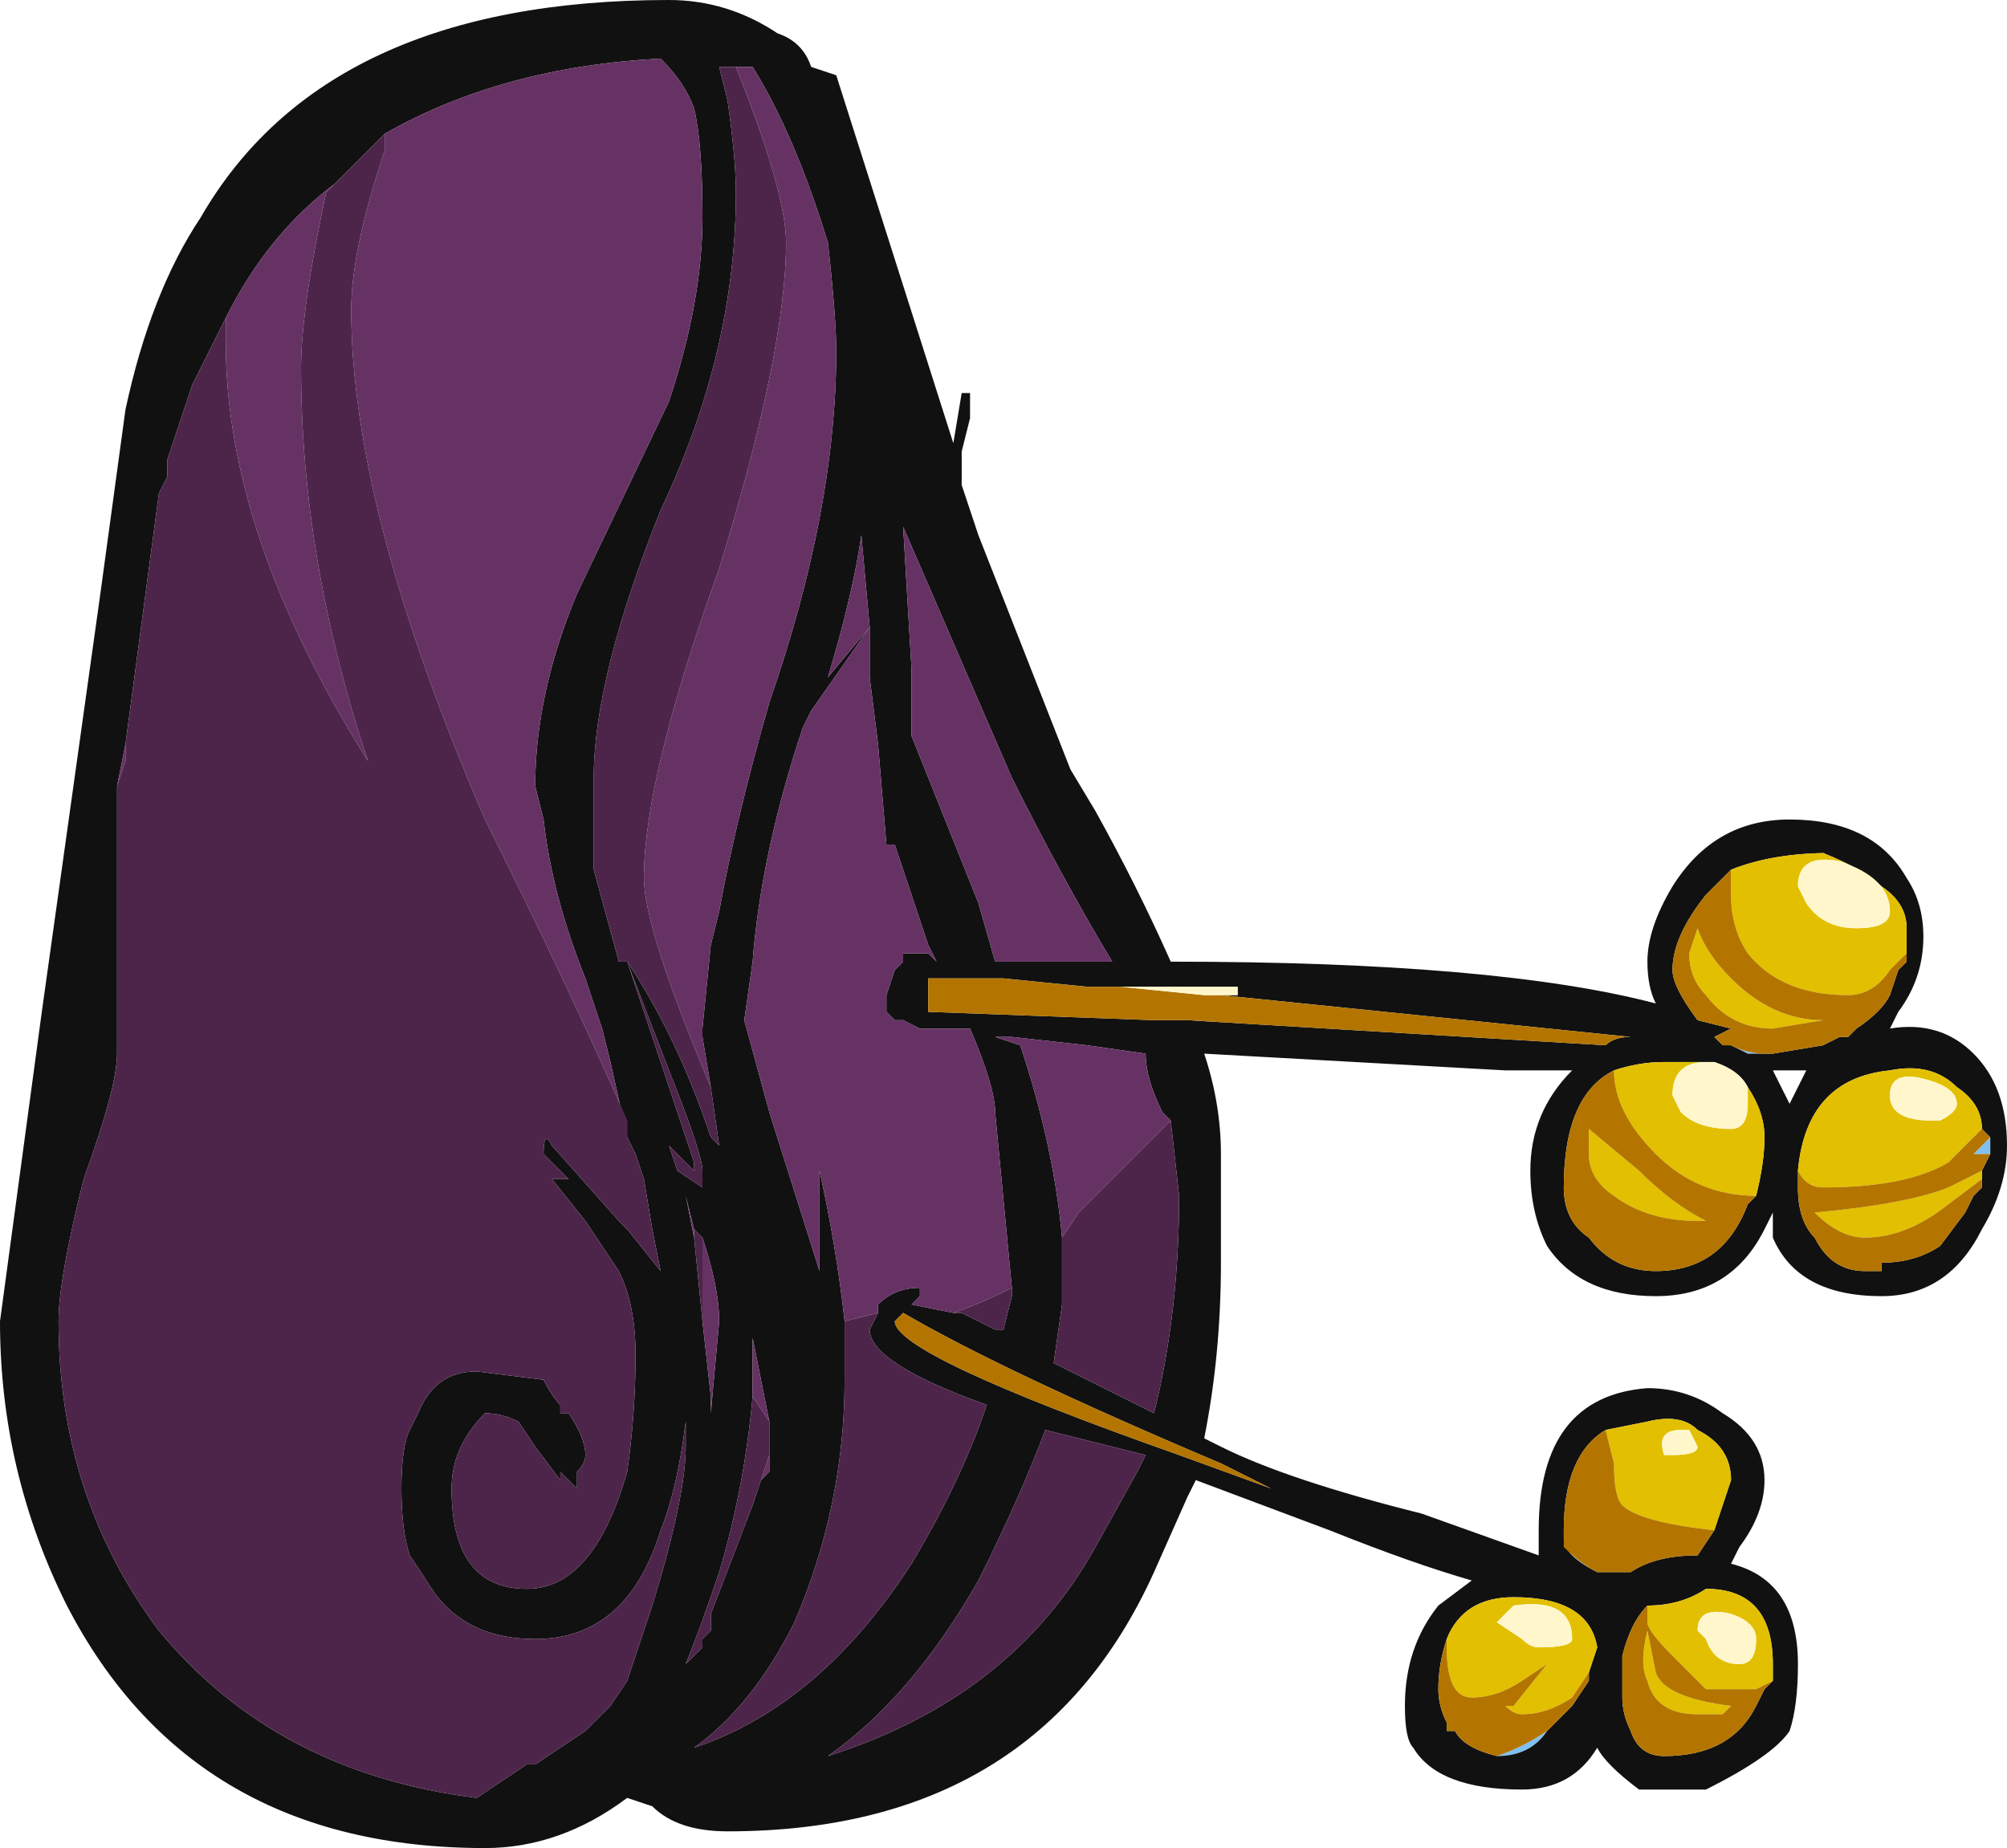 <?xml version="1.0" encoding="UTF-8" standalone="no"?>
<svg xmlns:ffdec="https://www.free-decompiler.com/flash" xmlns:xlink="http://www.w3.org/1999/xlink" ffdec:objectType="shape" height="11.05px" width="12.0px" xmlns="http://www.w3.org/2000/svg">
  <g transform="matrix(1.0, 0.0, 0.0, 1.0, 6.0, 11.05)">
    <path d="M4.35 -4.8 Q4.45 -4.75 4.55 -4.75 L4.45 -4.75 4.35 -4.8 M5.9 -4.25 L5.9 -4.15 5.8 -4.15 5.9 -4.25 M2.95 -0.55 Q3.1 -0.6 3.25 -0.7 3.15 -0.55 2.95 -0.55 M3.35 -1.85 L3.35 -1.8 Q3.45 -1.7 3.55 -1.65 3.45 -1.7 3.4 -1.75 3.35 -1.8 3.35 -1.85" fill="#80c0f0" fill-rule="evenodd" stroke="none"/>
    <path d="M5.4 -5.35 L5.4 -5.5 Q5.4 -5.65 5.25 -5.75 5.15 -5.85 4.9 -5.95 L4.95 -5.95 Q4.6 -5.95 4.35 -5.85 L4.2 -5.7 Q4.0 -5.45 4.0 -5.25 4.0 -5.15 4.15 -4.95 L4.35 -4.9 4.25 -4.85 4.3 -4.8 4.35 -4.8 4.45 -4.75 4.55 -4.75 4.6 -4.75 4.9 -4.8 5.0 -4.85 5.05 -4.85 5.1 -4.9 Q5.25 -5.0 5.3 -5.1 L5.35 -5.25 5.4 -5.3 5.4 -5.35 M5.5 -5.45 Q5.5 -5.2 5.35 -5.0 L5.3 -4.9 Q5.6 -4.95 5.8 -4.75 6.0 -4.55 6.0 -4.2 6.0 -3.95 5.85 -3.7 5.65 -3.3 5.25 -3.3 4.75 -3.3 4.6 -3.65 L4.6 -3.8 4.55 -3.7 Q4.35 -3.3 3.9 -3.3 3.45 -3.3 3.25 -3.6 3.15 -3.8 3.15 -4.05 3.15 -4.4 3.4 -4.65 L3.0 -4.65 1.2 -4.75 Q1.3 -4.45 1.3 -4.15 L1.3 -3.5 Q1.3 -2.95 1.2 -2.45 L1.3 -2.4 Q1.7 -2.2 2.5 -2.0 L3.2 -1.75 Q3.2 -1.8 3.2 -1.9 3.2 -2.7 3.85 -2.75 4.1 -2.75 4.3 -2.6 4.55 -2.45 4.55 -2.2 4.55 -2.0 4.4 -1.8 L4.35 -1.7 Q4.75 -1.6 4.75 -1.1 4.75 -0.85 4.7 -0.7 4.6 -0.55 4.2 -0.35 L3.8 -0.35 Q3.6 -0.5 3.55 -0.6 3.4 -0.35 3.1 -0.35 2.6 -0.35 2.45 -0.6 2.4 -0.65 2.4 -0.85 2.4 -1.2 2.6 -1.45 L2.8 -1.6 Q2.45 -1.7 1.95 -1.9 L1.15 -2.2 1.1 -2.1 0.9 -1.65 Q0.2 -0.1 -1.65 -0.1 -1.95 -0.1 -2.1 -0.25 L-2.25 -0.3 Q-2.65 0.0 -3.1 0.0 -4.85 0.0 -5.6 -1.45 -6.0 -2.25 -6.0 -3.15 L-5.75 -5.0 -5.4 -7.5 -5.25 -8.6 Q-5.1 -9.3 -4.8 -9.75 -4.05 -11.05 -2.0 -11.05 -1.65 -11.05 -1.35 -10.85 -1.2 -10.8 -1.15 -10.65 L-1.0 -10.6 -0.3 -8.4 -0.25 -8.7 -0.2 -8.7 -0.2 -8.55 -0.25 -8.35 -0.25 -8.15 -0.15 -7.85 0.4 -6.45 0.55 -6.2 Q0.8 -5.75 1.0 -5.3 2.95 -5.3 3.9 -5.05 3.85 -5.15 3.85 -5.3 3.85 -5.5 4.0 -5.75 4.25 -6.15 4.7 -6.15 5.2 -6.15 5.4 -5.8 5.5 -5.65 5.5 -5.45 M4.25 -4.7 L3.95 -4.7 Q3.8 -4.7 3.65 -4.65 3.35 -4.5 3.35 -3.95 3.35 -3.75 3.5 -3.65 3.65 -3.45 3.9 -3.45 4.3 -3.45 4.45 -3.85 L4.5 -3.9 Q4.55 -4.1 4.55 -4.25 4.55 -4.4 4.45 -4.55 4.4 -4.65 4.25 -4.7 M0.7 -5.15 L0.5 -5.15 0.0 -5.2 -0.45 -5.2 -0.45 -5.0 0.9 -4.95 1.1 -4.95 3.6 -4.8 Q3.65 -4.85 3.75 -4.85 L1.3 -5.1 1.4 -5.1 1.4 -5.15 0.7 -5.15 M5.85 -4.3 Q5.85 -4.45 5.7 -4.55 5.55 -4.7 5.3 -4.65 4.8 -4.6 4.75 -4.05 L4.75 -3.95 Q4.75 -3.75 4.85 -3.65 4.95 -3.45 5.15 -3.45 L5.25 -3.45 5.25 -3.5 Q5.45 -3.5 5.6 -3.6 L5.75 -3.8 5.8 -3.9 5.85 -3.95 5.85 -4.0 5.85 -4.05 5.9 -4.15 5.9 -4.25 5.85 -4.3 M4.7 -4.45 L4.8 -4.65 4.6 -4.65 4.7 -4.45 M0.4 -5.3 L0.65 -5.3 Q0.35 -5.8 0.05 -6.4 L-0.6 -7.9 -0.55 -7.05 -0.55 -6.65 -0.15 -5.65 -0.05 -5.3 0.4 -5.3 M1.1 -5.0 L1.1 -5.0 M1.0 -4.35 L0.95 -4.4 Q0.85 -4.6 0.85 -4.75 L0.5 -4.8 0.05 -4.85 -0.05 -4.85 0.1 -4.8 Q0.3 -4.2 0.35 -3.65 L0.35 -3.25 0.3 -2.9 0.9 -2.6 Q1.05 -3.2 1.05 -3.9 L1.0 -4.35 M-0.3 -3.2 L-0.25 -3.2 -0.05 -3.1 0.0 -3.1 0.05 -3.3 0.05 -3.35 -0.05 -4.4 Q-0.05 -4.55 -0.2 -4.9 L-0.5 -4.9 -0.6 -4.95 -0.65 -4.95 -0.7 -5.0 -0.7 -5.1 -0.65 -5.25 -0.6 -5.3 -0.6 -5.35 -0.45 -5.35 -0.4 -5.3 -0.45 -5.4 -0.65 -6.0 -0.7 -6.0 -0.75 -6.6 -0.8 -7.0 -0.8 -7.3 -1.15 -6.8 -1.2 -6.7 Q-1.45 -5.95 -1.5 -5.3 L-1.55 -4.95 -1.4 -4.4 -1.1 -3.45 -1.1 -4.05 Q-1.0 -3.6 -0.95 -3.15 L-0.95 -2.8 Q-0.95 -2.05 -1.25 -1.35 -1.5 -0.85 -1.85 -0.6 -1.1 -0.85 -0.55 -1.7 -0.25 -2.2 -0.1 -2.65 -0.8 -2.9 -0.8 -3.1 L-0.75 -3.2 -0.75 -3.25 Q-0.65 -3.35 -0.5 -3.35 L-0.5 -3.3 -0.55 -3.25 -0.3 -3.2 M0.85 -2.35 L0.25 -2.5 Q0.1 -2.1 -0.15 -1.6 -0.55 -0.9 -1.05 -0.55 0.05 -0.9 0.55 -1.8 L0.8 -2.25 0.85 -2.35 M2.65 -1.25 Q2.6 -1.1 2.6 -0.95 2.6 -0.85 2.65 -0.75 L2.65 -0.7 2.7 -0.7 Q2.75 -0.6 2.95 -0.55 3.15 -0.55 3.25 -0.7 L3.4 -0.85 3.5 -1.0 3.5 -1.05 3.55 -1.2 Q3.5 -1.5 3.05 -1.5 2.75 -1.5 2.65 -1.25 M1.6 -2.15 L1.3 -2.3 Q0.0 -2.85 -0.6 -3.2 L-0.65 -3.15 Q-0.65 -2.95 1.05 -2.35 L1.6 -2.15 M3.6 -2.5 Q3.35 -2.35 3.35 -1.9 L3.35 -1.85 Q3.35 -1.8 3.4 -1.75 3.45 -1.7 3.55 -1.65 L3.75 -1.65 Q3.9 -1.75 4.15 -1.75 L4.25 -1.9 Q4.3 -2.05 4.35 -2.2 4.35 -2.4 4.15 -2.5 4.05 -2.6 3.85 -2.55 L3.6 -2.5 M3.85 -1.45 Q3.75 -1.35 3.7 -1.15 L3.7 -0.9 Q3.7 -0.8 3.75 -0.7 3.8 -0.55 3.95 -0.55 4.35 -0.55 4.5 -0.85 L4.55 -0.95 4.6 -1.0 4.6 -1.1 Q4.6 -1.55 4.2 -1.55 4.05 -1.45 3.85 -1.45 M-1.75 -4.55 L-1.8 -4.85 -1.8 -4.9 -1.75 -5.4 -1.7 -5.6 Q-1.6 -6.15 -1.4 -6.85 -1.0 -8.0 -1.0 -8.95 -1.0 -9.15 -1.05 -9.6 -1.25 -10.25 -1.5 -10.65 L-1.6 -10.65 -1.7 -10.65 -1.65 -10.45 Q-1.6 -10.1 -1.6 -9.9 -1.6 -8.95 -2.05 -8.0 -2.45 -7.0 -2.45 -6.4 L-2.45 -5.85 -2.3 -5.3 -2.25 -5.3 -1.85 -4.1 -1.85 -4.05 -2.0 -4.2 -1.95 -4.05 -1.8 -3.95 -1.8 -4.05 Q-1.8 -4.15 -2.0 -4.65 L-2.25 -5.3 Q-1.95 -4.85 -1.75 -4.25 L-1.7 -4.2 -1.75 -4.55 M-4.0 -9.95 Q-4.4 -9.65 -4.65 -9.15 L-4.85 -8.75 -5.0 -8.3 -5.0 -8.2 -5.05 -8.1 -5.25 -6.6 -5.3 -6.35 -5.3 -4.75 Q-5.3 -4.55 -5.5 -4.0 -5.65 -3.4 -5.65 -3.15 -5.65 -2.1 -5.05 -1.3 -4.35 -0.45 -3.15 -0.3 L-2.85 -0.5 -2.8 -0.5 -2.5 -0.7 -2.35 -0.85 -2.25 -1.0 -2.1 -1.45 Q-1.9 -2.1 -1.9 -2.4 L-1.9 -2.55 Q-1.95 -2.15 -2.05 -1.9 -2.25 -1.25 -2.8 -1.25 -3.25 -1.25 -3.45 -1.6 L-3.55 -1.75 Q-3.6 -1.9 -3.6 -2.15 -3.6 -2.4 -3.55 -2.5 L-3.5 -2.6 Q-3.4 -2.85 -3.15 -2.85 L-2.75 -2.8 Q-2.7 -2.7 -2.65 -2.65 L-2.65 -2.6 -2.6 -2.6 Q-2.5 -2.45 -2.5 -2.35 -2.5 -2.3 -2.55 -2.25 L-2.55 -2.15 -2.65 -2.25 -2.65 -2.2 -2.8 -2.4 -2.9 -2.55 Q-3.0 -2.6 -3.1 -2.6 -3.3 -2.4 -3.3 -2.15 -3.3 -1.55 -2.85 -1.55 -2.45 -1.55 -2.25 -2.25 -2.2 -2.6 -2.2 -2.95 -2.2 -3.25 -2.3 -3.45 L-2.5 -3.75 -2.7 -4.0 -2.6 -4.0 -2.75 -4.15 Q-2.75 -4.3 -2.7 -4.2 L-2.3 -3.75 -2.25 -3.7 -2.05 -3.45 -2.1 -3.7 -2.15 -4.0 -2.2 -4.15 -2.25 -4.25 -2.35 -4.7 -2.4 -4.9 -2.5 -5.2 Q-2.7 -5.7 -2.75 -6.15 L-2.8 -6.35 Q-2.8 -6.9 -2.55 -7.5 L-2.0 -8.65 Q-1.8 -9.25 -1.8 -9.75 -1.8 -10.2 -1.85 -10.4 -1.9 -10.55 -2.05 -10.7 -3.0 -10.65 -3.7 -10.25 L-4.0 -9.95 M-0.85 -7.85 Q-0.9 -7.5 -1.05 -7.0 L-0.8 -7.3 -0.85 -7.85 M-1.8 -3.65 L-1.85 -3.7 -1.9 -3.9 -1.85 -3.65 -1.8 -3.15 -1.75 -2.7 -1.75 -2.65 -1.75 -2.6 -1.7 -3.15 Q-1.7 -3.35 -1.8 -3.65 M-1.45 -2.2 L-1.4 -2.25 -1.4 -2.35 -1.4 -2.55 -1.5 -3.05 -1.5 -2.7 Q-1.55 -2.15 -1.7 -1.65 -1.8 -1.35 -1.9 -1.1 L-1.8 -1.2 -1.8 -1.25 -1.75 -1.3 -1.75 -1.4 -1.5 -2.05 -1.45 -2.2 M-2.35 -0.3 L-2.35 -0.3" fill="#111111" fill-rule="evenodd" stroke="none"/>
    <path d="M0.4 -5.3 L-0.05 -5.3 -0.15 -5.65 -0.55 -6.65 -0.55 -7.05 -0.6 -7.9 0.05 -6.4 Q0.35 -5.8 0.65 -5.3 L0.4 -5.3 M0.35 -3.65 Q0.3 -4.2 0.1 -4.8 L-0.05 -4.85 0.05 -4.85 0.5 -4.8 0.85 -4.75 Q0.85 -4.6 0.95 -4.4 L1.0 -4.35 0.45 -3.8 0.35 -3.65 M-0.3 -3.2 L-0.55 -3.25 -0.5 -3.3 -0.5 -3.35 Q-0.65 -3.35 -0.75 -3.25 L-0.75 -3.2 -0.95 -3.15 Q-1.0 -3.6 -1.1 -4.05 L-1.1 -3.45 -1.4 -4.4 -1.55 -4.95 -1.5 -5.3 Q-1.45 -5.95 -1.2 -6.7 L-1.15 -6.8 -0.8 -7.3 -0.8 -7.0 -0.75 -6.6 -0.7 -6.0 -0.65 -6.0 -0.45 -5.4 -0.4 -5.3 -0.45 -5.35 -0.6 -5.35 -0.6 -5.3 -0.65 -5.25 -0.7 -5.1 -0.7 -5.0 -0.65 -4.95 -0.6 -4.95 -0.5 -4.9 -0.2 -4.9 Q-0.05 -4.55 -0.05 -4.4 L0.05 -3.35 Q-0.15 -3.25 -0.3 -3.2 M-1.6 -10.65 L-1.5 -10.65 Q-1.25 -10.25 -1.05 -9.6 -1.0 -9.15 -1.0 -8.95 -1.0 -8.0 -1.4 -6.85 -1.6 -6.15 -1.7 -5.6 L-1.75 -5.4 -1.8 -4.9 -1.8 -4.85 -1.75 -4.55 Q-2.15 -5.5 -2.15 -5.8 -2.15 -6.4 -1.7 -7.65 -1.3 -8.95 -1.3 -9.6 -1.3 -9.9 -1.6 -10.65 M-4.0 -9.95 L-4.05 -9.9 Q-4.2 -9.2 -4.2 -8.85 -4.2 -7.7 -3.8 -6.5 -4.65 -7.85 -4.65 -9.0 L-4.65 -9.15 Q-4.4 -9.65 -4.0 -9.95 M-5.25 -6.6 L-5.25 -6.5 -5.3 -6.35 -5.25 -6.6 M-2.25 -4.25 L-2.25 -4.35 Q-2.6 -5.15 -3.1 -6.15 -3.9 -8.0 -3.9 -9.2 -3.9 -9.55 -3.7 -10.15 L-3.7 -10.25 Q-3.0 -10.65 -2.05 -10.7 -1.9 -10.55 -1.85 -10.4 -1.8 -10.2 -1.8 -9.75 -1.8 -9.25 -2.0 -8.65 L-2.55 -7.5 Q-2.8 -6.9 -2.8 -6.35 L-2.75 -6.15 Q-2.7 -5.7 -2.5 -5.2 L-2.4 -4.9 -2.35 -4.7 -2.25 -4.25 M-0.85 -7.85 L-0.8 -7.3 -1.05 -7.0 Q-0.9 -7.5 -0.85 -7.85 M-1.8 -3.65 Q-1.7 -3.35 -1.7 -3.15 L-1.75 -2.6 -1.75 -2.65 -1.75 -2.7 -1.8 -3.15 -1.8 -3.65 M-1.85 -3.65 L-1.9 -3.9 -1.85 -3.7 -1.85 -3.65 M-1.45 -2.2 L-1.4 -2.35 -1.4 -2.25 -1.45 -2.2 M-1.4 -2.55 L-1.5 -2.7 -1.5 -3.05 -1.4 -2.55" fill="#663264" fill-rule="evenodd" stroke="none"/>
    <path d="M0.35 -3.65 L0.45 -3.8 1.0 -4.35 1.05 -3.9 Q1.05 -3.2 0.9 -2.6 L0.3 -2.9 0.35 -3.25 0.35 -3.65 M0.05 -3.35 L0.05 -3.3 0.0 -3.1 -0.05 -3.1 -0.25 -3.2 -0.3 -3.2 Q-0.15 -3.25 0.05 -3.35 M-0.75 -3.2 L-0.8 -3.1 Q-0.8 -2.9 -0.1 -2.65 -0.25 -2.2 -0.55 -1.7 -1.1 -0.85 -1.85 -0.6 -1.5 -0.85 -1.25 -1.35 -0.95 -2.05 -0.95 -2.8 L-0.95 -3.15 -0.75 -3.2 M0.85 -2.35 L0.8 -2.25 0.55 -1.8 Q0.05 -0.9 -1.05 -0.55 -0.55 -0.9 -0.15 -1.6 0.1 -2.1 0.25 -2.5 L0.85 -2.35 M-1.6 -10.65 Q-1.3 -9.9 -1.3 -9.6 -1.3 -8.95 -1.7 -7.65 -2.15 -6.4 -2.15 -5.8 -2.15 -5.5 -1.75 -4.55 L-1.7 -4.2 -1.75 -4.25 Q-1.95 -4.85 -2.25 -5.3 L-2.0 -4.65 Q-1.8 -4.15 -1.8 -4.05 L-1.8 -3.95 -1.95 -4.05 -2.0 -4.2 -1.85 -4.05 -1.85 -4.1 -2.25 -5.3 -2.3 -5.3 -2.45 -5.85 -2.45 -6.4 Q-2.45 -7.0 -2.05 -8.0 -1.6 -8.95 -1.6 -9.9 -1.6 -10.1 -1.65 -10.45 L-1.7 -10.65 -1.6 -10.65 M-4.65 -9.15 L-4.65 -9.0 Q-4.65 -7.85 -3.8 -6.5 -4.2 -7.7 -4.2 -8.85 -4.2 -9.2 -4.05 -9.9 L-4.0 -9.95 -3.7 -10.25 -3.7 -10.15 Q-3.9 -9.55 -3.9 -9.2 -3.9 -8.0 -3.1 -6.15 -2.6 -5.15 -2.25 -4.35 L-2.25 -4.25 -2.2 -4.15 -2.15 -4.0 -2.1 -3.7 -2.05 -3.45 -2.25 -3.7 -2.3 -3.75 -2.7 -4.2 Q-2.75 -4.3 -2.75 -4.15 L-2.6 -4.0 -2.7 -4.0 -2.5 -3.75 -2.3 -3.45 Q-2.2 -3.25 -2.2 -2.95 -2.2 -2.6 -2.25 -2.25 -2.45 -1.55 -2.85 -1.55 -3.3 -1.55 -3.3 -2.15 -3.3 -2.4 -3.1 -2.6 -3.0 -2.6 -2.9 -2.55 L-2.8 -2.4 -2.65 -2.2 -2.65 -2.25 -2.55 -2.15 -2.55 -2.25 Q-2.5 -2.3 -2.5 -2.35 -2.5 -2.45 -2.6 -2.6 L-2.65 -2.6 -2.65 -2.65 Q-2.7 -2.7 -2.75 -2.8 L-3.15 -2.85 Q-3.4 -2.85 -3.5 -2.6 L-3.55 -2.5 Q-3.6 -2.4 -3.6 -2.15 -3.6 -1.9 -3.55 -1.75 L-3.45 -1.6 Q-3.25 -1.25 -2.8 -1.25 -2.25 -1.25 -2.05 -1.9 -1.95 -2.15 -1.9 -2.55 L-1.9 -2.4 Q-1.9 -2.1 -2.1 -1.45 L-2.25 -1.0 -2.35 -0.85 -2.5 -0.7 -2.8 -0.5 -2.85 -0.5 -3.15 -0.3 Q-4.35 -0.45 -5.05 -1.3 -5.65 -2.1 -5.65 -3.15 -5.65 -3.4 -5.5 -4.0 -5.3 -4.55 -5.3 -4.75 L-5.3 -6.35 -5.25 -6.5 -5.25 -6.6 -5.05 -8.1 -5.0 -8.2 -5.0 -8.3 -4.85 -8.75 -4.65 -9.15 M-1.85 -3.7 L-1.8 -3.65 -1.8 -3.15 -1.85 -3.65 -1.85 -3.7 M-1.75 -2.6 L-1.75 -2.65 -1.75 -2.6 M-1.4 -2.35 L-1.45 -2.2 -1.5 -2.05 -1.75 -1.4 -1.75 -1.3 -1.8 -1.25 -1.8 -1.2 -1.9 -1.1 Q-1.8 -1.35 -1.7 -1.65 -1.55 -2.15 -1.5 -2.7 L-1.4 -2.55 -1.4 -2.35" fill="#4d254a" fill-rule="evenodd" stroke="none"/>
    <path d="M5.4 -5.35 L5.3 -5.25 Q5.2 -5.1 5.05 -5.1 4.65 -5.1 4.45 -5.35 4.35 -5.5 4.35 -5.7 L4.35 -5.85 Q4.6 -5.95 4.95 -5.95 L4.9 -5.95 Q5.15 -5.85 5.25 -5.75 5.4 -5.65 5.4 -5.5 L5.4 -5.35 M5.0 -5.9 Q4.75 -5.95 4.75 -5.75 L4.8 -5.65 Q4.9 -5.5 5.1 -5.5 5.3 -5.5 5.3 -5.6 5.3 -5.8 5.0 -5.9 M4.15 -5.5 Q4.2 -5.35 4.35 -5.2 4.6 -4.95 4.9 -4.95 L4.6 -4.9 Q4.35 -4.9 4.2 -5.1 4.1 -5.2 4.1 -5.35 L4.15 -5.5 M3.65 -4.65 Q3.8 -4.7 3.95 -4.7 L4.25 -4.7 4.2 -4.7 Q4.0 -4.7 4.0 -4.5 L4.05 -4.4 Q4.15 -4.3 4.35 -4.3 4.45 -4.3 4.45 -4.45 L4.45 -4.55 Q4.55 -4.4 4.55 -4.25 4.55 -4.1 4.5 -3.9 4.15 -3.9 3.9 -4.15 3.65 -4.4 3.65 -4.65 M3.5 -4.15 L3.5 -4.3 3.8 -4.05 Q4.0 -3.85 4.2 -3.75 L4.15 -3.75 Q3.85 -3.75 3.65 -3.9 3.5 -4.0 3.5 -4.15 M4.75 -4.05 Q4.8 -4.6 5.3 -4.65 5.55 -4.7 5.7 -4.55 5.85 -4.45 5.85 -4.3 L5.65 -4.1 Q5.4 -3.95 4.9 -3.95 4.8 -3.95 4.75 -4.05 M5.85 -4.05 L5.85 -4.0 5.65 -3.85 Q5.4 -3.65 5.15 -3.65 5.0 -3.65 4.85 -3.8 5.4 -3.85 5.65 -3.95 L5.85 -4.05 M5.5 -4.6 Q5.3 -4.65 5.3 -4.5 5.3 -4.35 5.55 -4.35 L5.6 -4.35 Q5.7 -4.4 5.7 -4.45 5.7 -4.55 5.5 -4.6 M3.5 -1.05 L3.4 -0.9 Q3.25 -0.8 3.1 -0.8 3.05 -0.8 3.0 -0.85 L3.05 -0.85 3.25 -1.1 3.1 -1.0 Q2.95 -0.9 2.8 -0.9 2.65 -0.9 2.65 -1.2 L2.65 -1.25 Q2.75 -1.5 3.05 -1.5 3.5 -1.5 3.55 -1.2 L3.5 -1.05 M4.25 -1.9 Q3.8 -1.95 3.7 -2.05 3.65 -2.1 3.65 -2.3 L3.6 -2.5 3.85 -2.55 Q4.05 -2.6 4.15 -2.5 4.35 -2.4 4.35 -2.2 4.3 -2.05 4.25 -1.9 M4.0 -2.35 Q4.15 -2.35 4.15 -2.4 L4.1 -2.5 4.05 -2.5 Q3.9 -2.5 3.95 -2.35 L4.0 -2.35 M4.6 -1.0 L4.5 -0.95 4.2 -0.95 Q4.15 -1.0 4.0 -1.15 3.85 -1.3 3.85 -1.35 L3.85 -1.45 Q4.05 -1.45 4.2 -1.55 4.6 -1.55 4.6 -1.1 L4.6 -1.0 M3.85 -1.3 L3.9 -1.05 Q3.95 -0.9 4.35 -0.85 L4.3 -0.8 4.15 -0.8 Q3.9 -0.8 3.85 -1.0 3.8 -1.1 3.85 -1.3 M4.15 -1.3 L4.2 -1.25 Q4.25 -1.1 4.4 -1.1 4.5 -1.1 4.5 -1.25 4.5 -1.35 4.35 -1.4 4.15 -1.45 4.15 -1.3 M3.05 -1.45 L2.95 -1.35 3.1 -1.25 Q3.15 -1.2 3.2 -1.2 3.4 -1.2 3.4 -1.25 3.4 -1.5 3.05 -1.45" fill="#e2bf00" fill-rule="evenodd" stroke="none"/>
    <path d="M4.35 -5.85 L4.35 -5.7 Q4.35 -5.5 4.45 -5.35 4.65 -5.1 5.05 -5.1 5.2 -5.1 5.3 -5.25 L5.4 -5.35 5.4 -5.3 5.35 -5.25 5.3 -5.1 Q5.25 -5.0 5.1 -4.9 L5.05 -4.85 5.0 -4.85 4.9 -4.8 4.6 -4.75 4.55 -4.75 Q4.45 -4.75 4.35 -4.8 L4.3 -4.8 4.25 -4.85 4.35 -4.9 4.15 -4.95 Q4.0 -5.15 4.0 -5.25 4.0 -5.45 4.2 -5.7 L4.35 -5.85 M4.15 -5.5 L4.1 -5.35 Q4.1 -5.2 4.2 -5.1 4.35 -4.9 4.6 -4.9 L4.9 -4.95 Q4.6 -4.95 4.35 -5.2 4.2 -5.35 4.15 -5.5 M3.65 -4.65 Q3.65 -4.4 3.9 -4.15 4.15 -3.9 4.5 -3.9 L4.45 -3.85 Q4.3 -3.45 3.9 -3.45 3.65 -3.45 3.5 -3.65 3.35 -3.75 3.35 -3.95 3.35 -4.5 3.65 -4.65 M3.5 -4.15 Q3.5 -4.0 3.65 -3.9 3.85 -3.75 4.15 -3.75 L4.2 -3.75 Q4.0 -3.85 3.8 -4.05 L3.5 -4.3 3.5 -4.15 M1.3 -5.1 L3.75 -4.85 Q3.65 -4.85 3.6 -4.8 L1.1 -4.95 0.9 -4.95 -0.45 -5.0 -0.45 -5.2 0.0 -5.2 0.5 -5.15 0.7 -5.15 1.2 -5.1 1.3 -5.1 M4.75 -4.05 Q4.8 -3.95 4.9 -3.95 5.4 -3.95 5.65 -4.1 L5.85 -4.3 5.9 -4.25 5.8 -4.15 5.9 -4.15 5.85 -4.05 5.65 -3.95 Q5.4 -3.85 4.85 -3.8 5.0 -3.65 5.15 -3.65 5.4 -3.65 5.65 -3.85 L5.85 -4.0 5.85 -3.95 5.8 -3.9 5.75 -3.8 5.6 -3.6 Q5.45 -3.5 5.25 -3.5 L5.25 -3.45 5.15 -3.45 Q4.95 -3.45 4.85 -3.65 4.75 -3.75 4.75 -3.95 L4.75 -4.05 M1.1 -5.0 L1.1 -5.0 M2.65 -1.25 L2.65 -1.2 Q2.65 -0.9 2.8 -0.9 2.95 -0.9 3.1 -1.0 L3.25 -1.1 3.05 -0.85 3.0 -0.85 Q3.05 -0.8 3.1 -0.8 3.25 -0.8 3.4 -0.9 L3.5 -1.05 3.5 -1.0 3.4 -0.85 3.25 -0.7 Q3.1 -0.6 2.95 -0.55 2.75 -0.6 2.7 -0.7 L2.65 -0.7 2.65 -0.75 Q2.6 -0.85 2.6 -0.95 2.6 -1.1 2.65 -1.25 M3.35 -1.85 L3.35 -1.9 Q3.35 -2.35 3.6 -2.5 L3.65 -2.3 Q3.65 -2.1 3.7 -2.05 3.8 -1.95 4.25 -1.9 L4.15 -1.75 Q3.9 -1.75 3.75 -1.65 L3.55 -1.65 Q3.45 -1.7 3.35 -1.8 L3.35 -1.85 M1.6 -2.15 L1.05 -2.35 Q-0.65 -2.95 -0.65 -3.15 L-0.6 -3.2 Q0.0 -2.85 1.3 -2.3 L1.6 -2.15 M3.85 -1.45 L3.85 -1.35 Q3.85 -1.3 4.0 -1.15 4.15 -1.0 4.2 -0.95 L4.5 -0.95 4.6 -1.0 4.55 -0.95 4.5 -0.85 Q4.35 -0.55 3.95 -0.55 3.8 -0.55 3.75 -0.7 3.7 -0.8 3.7 -0.9 L3.7 -1.15 Q3.75 -1.35 3.85 -1.45 M3.85 -1.3 Q3.8 -1.1 3.85 -1.0 3.9 -0.8 4.15 -0.8 L4.3 -0.8 4.35 -0.85 Q3.95 -0.9 3.9 -1.05 L3.85 -1.3" fill="#b37500" fill-rule="evenodd" stroke="none"/>
    <path d="M5.0 -5.9 Q5.3 -5.8 5.3 -5.6 5.3 -5.5 5.1 -5.5 4.9 -5.5 4.8 -5.65 L4.75 -5.75 Q4.75 -5.95 5.0 -5.9 M4.45 -4.55 L4.45 -4.45 Q4.45 -4.3 4.35 -4.3 4.15 -4.3 4.05 -4.4 L4.0 -4.5 Q4.0 -4.7 4.2 -4.7 L4.25 -4.7 Q4.4 -4.65 4.45 -4.55 M1.3 -5.1 L1.2 -5.1 0.7 -5.15 1.4 -5.15 1.4 -5.1 1.3 -5.1 M5.5 -4.6 Q5.7 -4.55 5.7 -4.45 5.7 -4.4 5.6 -4.35 L5.55 -4.35 Q5.3 -4.35 5.3 -4.5 5.3 -4.65 5.5 -4.6 M4.0 -2.35 L3.95 -2.35 Q3.9 -2.5 4.05 -2.5 L4.1 -2.5 4.15 -2.4 Q4.15 -2.35 4.0 -2.35 M4.15 -1.3 Q4.15 -1.45 4.35 -1.4 4.5 -1.35 4.5 -1.25 4.5 -1.1 4.4 -1.1 4.25 -1.1 4.2 -1.25 L4.15 -1.3 M3.05 -1.45 Q3.4 -1.5 3.4 -1.25 3.4 -1.2 3.2 -1.2 3.15 -1.2 3.1 -1.25 L2.95 -1.35 3.05 -1.45" fill="#fff7cb" fill-rule="evenodd" stroke="none"/>
  </g>
</svg>
